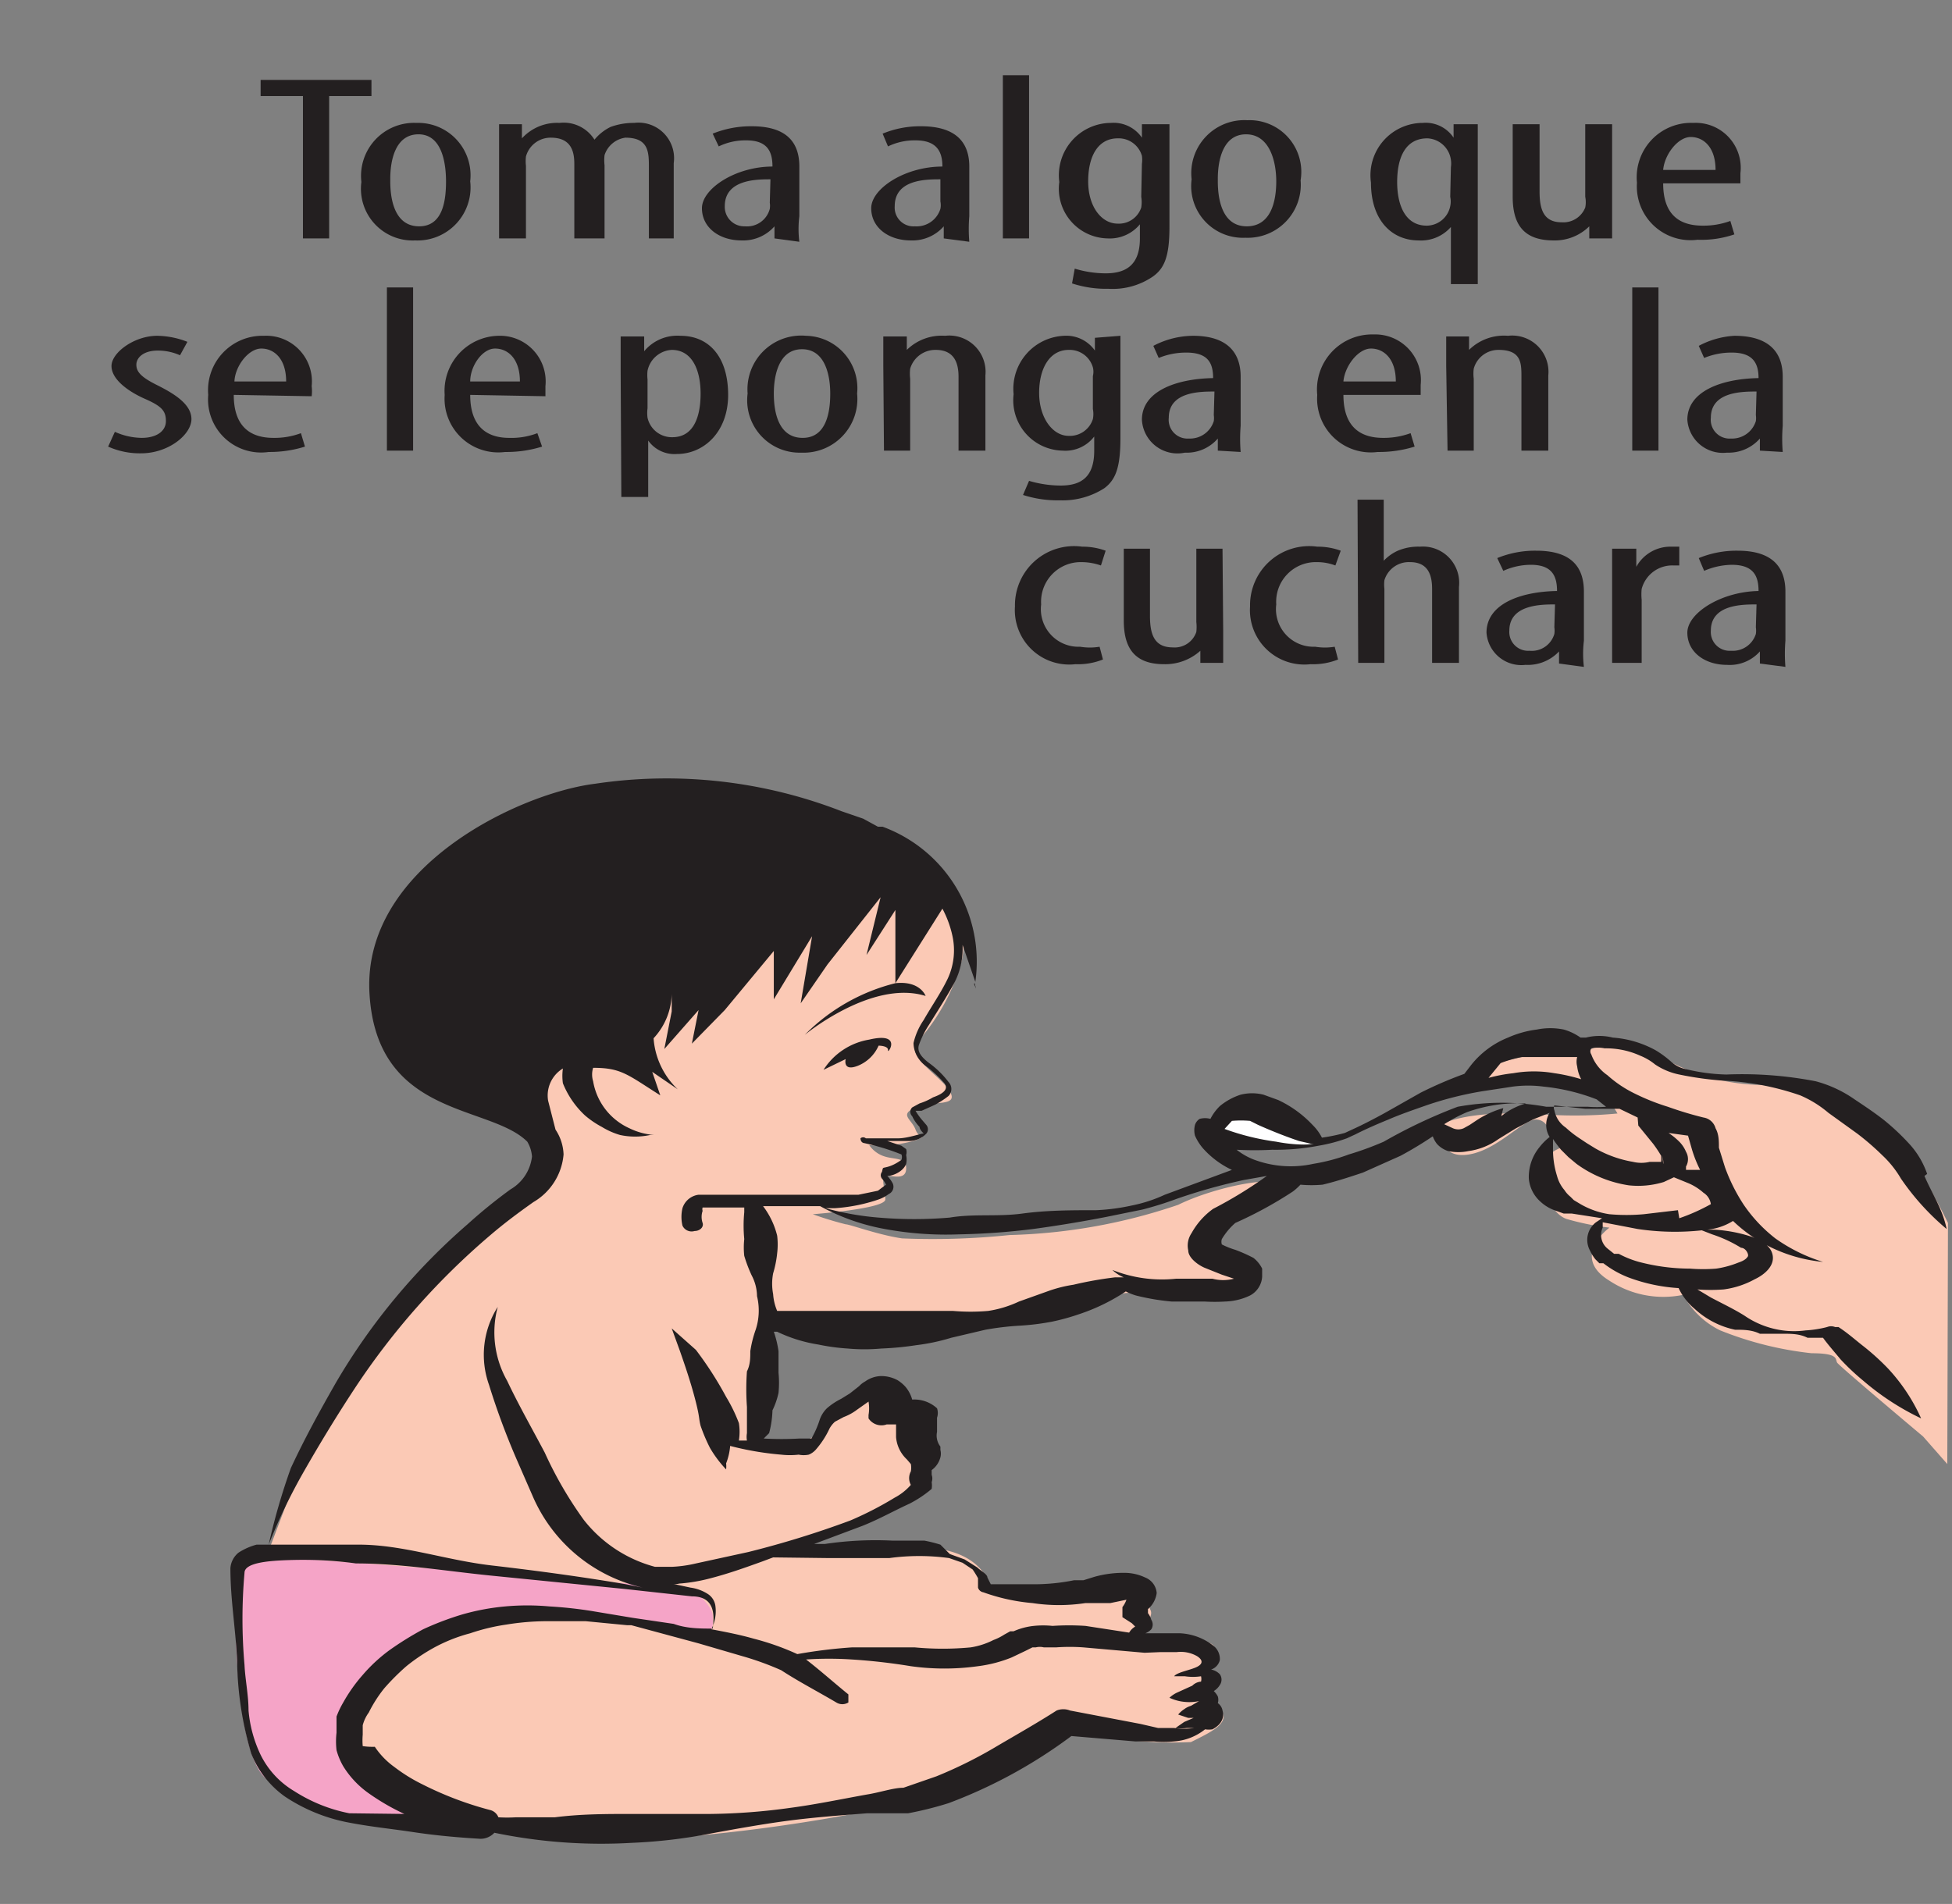 <svg id="Capa_1" data-name="Capa 1" xmlns="http://www.w3.org/2000/svg" viewBox="0 0 29.06 28.35"><rect x="0" y="0" width="29.06" height="28.35" fill="#808080" stroke="none"/><defs><style>.cls-1{fill:#fff;}.cls-2{fill:#f5a4c7;}.cls-3{fill:#fbc9b5;}.cls-4{fill:#231f20;}</style></defs><title>2-4meses</title><path class="cls-1" d="M19.68,17a3.71,3.71,0,0,1-1.07.07c-.4-.07-.66-.28-.55-.4a1.45,1.45,0,0,1,.54-.21Z"/><path class="cls-2" d="M11.62,24.29a11.6,11.6,0,0,0-2.85-1.36A20.32,20.32,0,0,0,4.31,23s-.75.14-.79.37-.06,2.74.45,3.12.77.61,2.4.7a8.73,8.73,0,0,0,3.52-.7c.08-.07,1.73-2.18,1.73-2.18"/><path class="cls-3" d="M29,18.21s-.68-1.41-1.1-1.58a4.36,4.36,0,0,0-1.44-.48,3.06,3.06,0,0,1-1.58-.33c-.55-.3-.86-.39-1.17-.21s-.05-.07-.43,0a9.78,9.78,0,0,0-1.16.27.65.65,0,0,0-.32.23,14,14,0,0,1,1.76.09.76.76,0,0,1,.52.38,6.73,6.73,0,0,1-1.27,0l-.37,0c-.57,0-1,.12-1,.21s0,.47.43.4.81-.53,1-.52.19.21.33.35-.17,0-.2.41.15.66.32.72a3.92,3.92,0,0,0,.64.13s-.59.43,0,.79a1.46,1.46,0,0,0,1.1.21,1.23,1.23,0,0,0,.55.53,5.12,5.12,0,0,0,1.36.34c.41,0,.35.09.38.14s1.28,1.1,1.28,1.1l.36.41Z"/><path class="cls-3" d="M10.06,24.27A11.73,11.73,0,0,0,7.71,24c-.47.11-2.29.57-2.42,1.33s-.08,1.34,1.1,1.74a12.36,12.36,0,0,0,3.67.29,25.28,25.28,0,0,0,4.22-.7c.36-.21,1.69-.9,1.69-.9a6.09,6.09,0,0,0,1.76.18c.3-.15.61-.29.43-.49S18,25,18,24.89s.27-.41-.1-.45a10.16,10.16,0,0,0-1.14,0s.44-.3.37-.46,0-.27-.17-.35a1.55,1.55,0,0,0-.81,0c-.38.05-1.31.23-1.42-.05s-.4-.52-1-.54S12,23,12,23a15.56,15.56,0,0,0,1.82-.92,2.19,2.19,0,0,1,0-.33,1,1,0,0,0-.12-.7c-.14-.14-.42-.49-.61-.44a1.07,1.07,0,0,0-.57.27c-.28.21-.25.57-.66.59a3.28,3.28,0,0,1-.71,0s.34-.82.41-1.07a1.22,1.22,0,0,0-.11-.64,20.42,20.42,0,0,0,2.48.14,8,8,0,0,0,1.77-.39A3.7,3.7,0,0,1,17,19.24a5.15,5.15,0,0,0,1.59.05c.17-.07,0-.27-.3-.44s-.5-.5-.2-.63,1.05-.36,1-.55-1,0-1.55.27a8.42,8.42,0,0,1-2.51.45,11,11,0,0,1-1.6.05c-.35-.05-.78-.21-.84-.21a5,5,0,0,1-.49-.15s1.08-.08,1.08-.22-.07-.33,0-.35.3.08.31-.1-.16-.14-.32-.19a.43.43,0,0,1-.23-.17,1.93,1.93,0,0,0,.69-.07c.19-.09.06,0,0-.16s-.25-.22,0-.33.65,0,.51-.24-.69-.53-.47-.75a3,3,0,0,0,.64-1.17,1,1,0,0,0-.23-.94,2.11,2.11,0,0,0-2-.4c-1,.26-4.63,1.23-4.24,2.07A4.27,4.27,0,0,1,8.06,17c0,.34.16.43-.73,1.08a13.48,13.48,0,0,0-2.61,3.09c-.13.37-.75,2-.75,2l6.32.48s.32.25.32.41.07.41-.55.21"/><path class="cls-4" d="M12.77,15.87a.57.57,0,0,0,.31-.3s.15,0,.14.07.23-.28-.28-.16a1,1,0,0,0-.68.45l.33-.16s-.05.19.18.1"/><polygon class="cls-4" points="14.53 14.72 14.51 14.64 14.5 14.65 14.53 14.72"/><path class="cls-4" d="M24.39,16.76h0l.22.27a1.88,1.88,0,0,1,.12.18.47.47,0,0,1,0,.09v0h0l-.06,0-.11,0a.53.53,0,0,1-.25,0,1.71,1.71,0,0,1-.56-.2l-.13-.08-.12-.08a1.57,1.57,0,0,1-.19-.15.4.4,0,0,1-.17-.26.08.08,0,0,1,0-.07l.46.05H24l.11,0,0,0,.27.13m.75.27h0l.06.21a1.88,1.88,0,0,0,.12.3l-.21,0,0-.05a.22.22,0,0,0,0-.22.48.48,0,0,0-.09-.14,1,1,0,0,0-.17-.14Zm-.38.3h0S24.77,17.32,24.76,17.33Zm.23.81h0l-.51.06a2.88,2.88,0,0,1-.51,0,1.21,1.21,0,0,1-.43-.15l-.1-.06s0,0-.05-.05a.41.41,0,0,1-.09-.1.53.53,0,0,1-.11-.21,1.31,1.31,0,0,1-.06-.41v-.14a1.67,1.67,0,0,0,.12.16l.11.11.12.1a1.76,1.76,0,0,0,.78.32,1.3,1.3,0,0,0,.52-.05l.15-.07h0l.22.09a.83.83,0,0,1,.22.14.24.24,0,0,1,.11.17v0h0A2.89,2.89,0,0,1,25,18.14Zm-2-1.57h.16l0,0Zm-.6.05h0a1.46,1.46,0,0,0-.38.17l-.12.08-.09.05a.2.2,0,0,1-.16,0l-.13-.06a2.21,2.21,0,0,1,.34-.18,2.29,2.29,0,0,1,.88-.13A1,1,0,0,0,22.35,16.62ZM20.6,17h0a4.6,4.6,0,0,1-.52.19,2.78,2.78,0,0,1-.53.14,1.56,1.56,0,0,1-.9-.07,1,1,0,0,1-.24-.14,5,5,0,0,0,.53,0,3.34,3.34,0,0,0,.69-.06,2.42,2.42,0,0,0,.42-.11l.13-.06s.17-.09.49-.22c.16-.07.36-.14.59-.22a5.19,5.19,0,0,1,.8-.2l.46-.07a1.76,1.76,0,0,1,.46,0,3,3,0,0,1,.79.19l.14.11a1.85,1.85,0,0,1-.27,0c-.2,0-.4,0-.62,0a3.68,3.68,0,0,0-1.32,0A7.69,7.69,0,0,0,20.6,17Zm-2.54,1h0l0,0h0a1.1,1.1,0,0,0-.32.36.33.33,0,0,0-.05.26c0,.11.15.22.25.26l.25.1.18.06s0,0,0,0a.06.06,0,0,1,0,0,.62.62,0,0,1-.32,0l-.27,0h-.27a2,2,0,0,1-.95-.13,0,0,0,0,0,0,0s0,0,0,0a.56.56,0,0,0,.17.11l-.13,0a5.52,5.52,0,0,0-.62.11,2,2,0,0,0-.39.1l-.42.15a1.65,1.65,0,0,1-.46.14,3,3,0,0,1-.52,0c-.17,0-.35,0-.52,0s-.33,0-.49,0h-.85c-.35,0-.63,0-.76,0a.76.76,0,0,1-.06-.25.82.82,0,0,1,0-.31,1.59,1.59,0,0,0,.06-.3,1.09,1.09,0,0,0,0-.26,1.2,1.2,0,0,0-.21-.44l.85,0a3.17,3.17,0,0,0,.91.33,5,5,0,0,0,1.15.09,10.36,10.36,0,0,0,1.11-.08c.37-.05.73-.11,1.09-.18l.54-.11a5.14,5.14,0,0,0,.51-.16,8.51,8.51,0,0,1,1-.28l.34-.06A6.34,6.34,0,0,1,18.06,18ZM11.25,19.8h0a1.67,1.67,0,0,0-.08.32c0,.1,0,.2-.05.3a3.61,3.61,0,0,0,0,.53v.39a.31.31,0,0,0,0,.11H11a.82.82,0,0,0,0-.26,2.33,2.33,0,0,0-.19-.39,5.32,5.32,0,0,0-.45-.7L10,19.78h0s0,0,0,0l.12.33c.07.2.16.46.23.73s.05.27.08.39a2.52,2.52,0,0,0,.14.33,1.72,1.72,0,0,0,.24.32h0s0,0,0,0a.41.41,0,0,0,0-.09.91.91,0,0,0,.06-.26v0a4.46,4.46,0,0,0,.76.13,1.14,1.14,0,0,0,.26,0,.37.37,0,0,0,.15,0,.28.28,0,0,0,.11-.08,1.32,1.32,0,0,0,.2-.31.39.39,0,0,1,.08-.1l.13-.07a.78.78,0,0,0,.2-.11l.17-.12h0a.59.59,0,0,1,0,.2h0s0,0,0,.05a.23.23,0,0,0,.27.09h.14v.19a.51.51,0,0,0,.16.33l.06.07a.29.29,0,0,1,0,.11.21.21,0,0,0,0,.2l0,0s0,0,0,0a.83.83,0,0,1-.24.19,5.13,5.13,0,0,1-.66.34,14.17,14.17,0,0,1-1.52.47l-.78.17a1.93,1.93,0,0,1-.35.05H10l-.08,0-.17,0a2,2,0,0,1-1.06-.7,5.8,5.8,0,0,1-.58-1c-.19-.36-.39-.71-.56-1.07a1.46,1.46,0,0,1-.14-1.1,0,0,0,0,0,0,0h0a1.33,1.33,0,0,0-.13,1.16,10.9,10.9,0,0,0,.42,1.13l.24.55a2.35,2.35,0,0,0,1.63,1.34l-.25-.05c-.65-.11-1.31-.2-2-.28S6,23,5.34,23c-.34,0-.68,0-1,0L4,23a8.52,8.52,0,0,1,.53-1.1c.24-.42.49-.83.76-1.24a10.8,10.8,0,0,1,2-2.26c.21-.18.41-.33.65-.5a.91.91,0,0,0,.45-.71.71.71,0,0,0-.12-.37l-.11-.43a.47.47,0,0,1,.22-.48.78.78,0,0,0,0,.22,1.33,1.33,0,0,0,.33.48,1.38,1.38,0,0,0,.25.17,1.11,1.11,0,0,0,.27.12,1.07,1.07,0,0,0,.45,0l.17,0v0H9.74a1,1,0,0,1-.37-.1.94.94,0,0,1-.54-.7.34.34,0,0,1,0-.2l0,0a0,0,0,0,0,0,0h0c.42,0,.51.1,1,.41l-.12-.35h0v0l.38.26a1.16,1.16,0,0,1-.36-.76A1,1,0,0,0,10,14.8s0-.18,0,.26l-.11.56.51-.58-.1.5.49-.5.73-.88,0,.72.57-.94-.17,1,.4-.58.79-1-.21.86.43-.67,0,1.09a2.87,2.87,0,0,0-1.35.77s1-.83,1.8-.58c0,0-.08-.23-.45-.19l.7-1.11a1.56,1.56,0,0,1,.15.41,1,1,0,0,1-.07.63c-.1.21-.24.41-.36.62a1,1,0,0,0-.15.34c0,.13.07.26.18.34a1.79,1.79,0,0,1,.28.26c.06.08,0,.15-.17.21a.93.93,0,0,1-.2.09l-.11.06a.09.09,0,0,0,0,.13.57.57,0,0,0,.11.16c0,.05.08.11.06.1s-.23.07-.38.07h-.48a.06.06,0,0,0-.08,0s0,.06.05.07a3.39,3.39,0,0,1,.56.17l0,0v0a.11.11,0,0,1,0,.08s-.09.07-.19.1-.08,0-.1.08a.08.08,0,0,0,0,.1.35.35,0,0,1,.06.09s0,0-.12.09l-.29.06-.3,0c-.42,0-.84,0-1.26,0l-.32,0-.32,0H10.4a.29.29,0,0,0-.13.05.29.29,0,0,0-.11.15.57.57,0,0,0,0,.26h0a.15.15,0,0,0,.18.08c.08,0,.14-.06.12-.12h0a.28.28,0,0,1,0-.18.08.08,0,0,1,0-.05h0s0,0,0,0l.32,0h.3s0,.05,0,.07a2.06,2.06,0,0,0,0,.4,1.14,1.14,0,0,0,0,.25,2.12,2.12,0,0,0,.11.29.68.68,0,0,1,.08.31A.91.91,0,0,1,11.25,19.8Zm1.08,3.4h.46l.45,0a3.29,3.29,0,0,1,.89,0l.2.07.15.1a1.48,1.48,0,0,1,.08.13v.14a.1.1,0,0,0,.08.07h0a2.87,2.87,0,0,0,.73.16,2.63,2.63,0,0,0,.79,0l.2,0,.17,0,.24-.05h0a.41.41,0,0,1-.06.11l0,0c0,.05,0,.11,0,.15l.14.09.05.05h0s0,0,0,0l0,0a.25.25,0,0,0-.09.09v0l-.65-.1a3.68,3.68,0,0,0-.49,0,1.37,1.37,0,0,0-.28,0,1,1,0,0,0-.3.08l-.05,0h0l0,0h0l-.09.05a.8.8,0,0,1-.16.08,1.13,1.13,0,0,1-.34.11,4.44,4.44,0,0,1-.83,0c-.3,0-.63,0-.94,0a7.46,7.46,0,0,0-.81.1,3.87,3.87,0,0,0-.65-.23c-.21-.06-.42-.1-.63-.14h0a.59.59,0,0,0,.06-.35.25.25,0,0,0-.12-.18.63.63,0,0,0-.25-.09L10,23.58H10a.2.2,0,0,0,.11,0,2.53,2.53,0,0,0,.47-.08c.27-.07.52-.16.77-.25l.16-.06Zm4.49.48h0v0S16.81,23.68,16.82,23.68Zm.46.92h.24a.49.49,0,0,1,.3.06c.08.05.1.11,0,.16s-.3.08-.34.14a0,0,0,0,0,0,0h-.06s0,0,0,0h.22a.79.79,0,0,0,.24,0h0a.16.16,0,0,1,0,.08s-.07,0-.13.06l-.22.1a.43.43,0,0,0-.12.08.71.71,0,0,0,.15.05.72.72,0,0,0,.29,0l-.12.07h0c-.05,0,0,0,0,0h0a.31.31,0,0,0-.1.05.39.39,0,0,0-.09.08l.15.05.14,0h0s0,0,0,0h.07l-.05,0h0l-.08,0-.14.06-.13.09a.63.63,0,0,0,.17,0h.11a1,1,0,0,1-.3,0l-.24,0-.26-.06-1.05-.2a.27.27,0,0,0-.2,0h0c-.28.18-.58.35-.87.52a6.58,6.58,0,0,1-.92.46l-.49.17c-.15,0-.35.07-.54.1-.39.07-.77.15-1.15.2a9.23,9.23,0,0,1-1.18.09l-.58,0-.58,0c-.39,0-.77,0-1.16.05-.19,0-.39,0-.58,0a2.26,2.26,0,0,1-.26,0,.18.18,0,0,0-.13-.11h0a5.07,5.07,0,0,1-1-.38,2.48,2.48,0,0,1-.42-.26,1.17,1.17,0,0,1-.29-.3A1,1,0,0,1,5.4,26a1,1,0,0,1,0-.17l0-.09a.06.06,0,0,0,0,0l0-.05a.56.56,0,0,1,.09-.19,2,2,0,0,1,.23-.36,3.43,3.43,0,0,1,.33-.33,2.8,2.8,0,0,1,.4-.27A2.41,2.41,0,0,1,7,24.32a3,3,0,0,1,.54-.13,3.79,3.79,0,0,1,.58-.05c.2,0,.39,0,.6,0l.62.06H9.4l1,.27.65.19a4.37,4.37,0,0,1,.58.21c.26.17.55.32.82.48h0a.17.17,0,0,0,.18,0s0-.09,0-.12h0c-.21-.17-.41-.35-.63-.52a5.1,5.1,0,0,1,.68,0,8.78,8.78,0,0,1,.88.1,3.61,3.61,0,0,0,1,0,2,2,0,0,0,.5-.13l.21-.1.1-.05h0l.05,0a.24.24,0,0,1,.12,0h.18a2.84,2.84,0,0,1,.41,0l.91.08ZM4.38,26.67h0a1.29,1.29,0,0,1-.5-.54,1.91,1.91,0,0,1-.18-.66c0-.23-.05-.46-.06-.68a7.82,7.82,0,0,1,0-1.37c0-.15.35-.18.66-.19s.64,0,1,.05c.66,0,1.31.11,2,.18l2,.2,1,.11c.34,0,.34.27.31.48-.18,0-.39,0-.58-.07l-.61-.09-.6-.1a6.27,6.27,0,0,0-.64-.07,3.64,3.64,0,0,0-.66,0,3.44,3.44,0,0,0-.64.12,4.37,4.37,0,0,0-.58.22,4.75,4.75,0,0,0-.5.31,2.37,2.37,0,0,0-.4.37,2.34,2.34,0,0,0-.29.41,1.31,1.31,0,0,0-.1.21l0,.05,0,.07,0,.12a1.13,1.13,0,0,0,0,.26,1,1,0,0,0,.1.24,1.38,1.38,0,0,0,.39.41,3.35,3.35,0,0,0,.52.3h0L5.2,27A2.35,2.35,0,0,1,4.38,26.67ZM17.94,17Zm0,0Zm.4-.31h0a1.57,1.57,0,0,1,.27,0s.07,0,0,0l.12.06c.2.09.43.18.61.24l.22.05A2.25,2.25,0,0,1,19,17a3.61,3.61,0,0,1-.77-.19h0l0,0Zm4-.86h0a1.68,1.68,0,0,1,.32-.09l.17,0H23l.28,0,.2,0a.27.27,0,0,0,0,.14.53.53,0,0,0,.06.19,2.59,2.59,0,0,0-.4-.09,1.77,1.77,0,0,0-.61,0,2.41,2.41,0,0,0-.37.07Zm6.35,1.65a1.27,1.27,0,0,0-.25-.43,3.46,3.46,0,0,0-.39-.37c-.14-.11-.29-.21-.44-.31a1.83,1.83,0,0,0-.58-.27A5.74,5.74,0,0,0,25.7,16a2.81,2.81,0,0,1-.6-.08.46.46,0,0,1-.22-.11,1.53,1.53,0,0,0-.23-.17,1.55,1.55,0,0,0-.64-.19.82.82,0,0,0-.4,0l-.08,0a.82.82,0,0,0-.25-.12,1,1,0,0,0-.4,0,1.52,1.52,0,0,0-.43.12,1.33,1.33,0,0,0-.55.41l-.1.13a6,6,0,0,0-.65.28l-.53.3c-.29.16-.47.24-.47.24l-.13.06a2.79,2.79,0,0,1-.34.07.73.73,0,0,0-.14-.19,1.68,1.68,0,0,0-.51-.37l-.22-.08a.7.7,0,0,0-.34,0,.94.94,0,0,0-.31.17.73.73,0,0,0-.14.19.31.31,0,0,0-.16,0,.17.17,0,0,0-.07.09.32.32,0,0,0,0,.16.76.76,0,0,0,.12.19,1.34,1.34,0,0,0,.43.32h0l-1,.37a2.16,2.16,0,0,1-.49.16,3.07,3.07,0,0,1-.53.07c-.36,0-.73,0-1.1.05s-.72,0-1.08.06a6.23,6.23,0,0,1-1.06,0,4.22,4.22,0,0,1-.79-.14h.14a2.5,2.5,0,0,0,.65-.13.55.55,0,0,0,.15-.08.12.12,0,0,0,.06-.16.52.52,0,0,0-.08-.11h0c.09,0,.24-.07.28-.18a.31.31,0,0,0,0-.13.16.16,0,0,0,0-.09l-.07-.05-.21-.07h.06l.26,0a.36.36,0,0,0,.26-.11.1.1,0,0,0,0-.13l-.06-.07a.94.94,0,0,1-.1-.14s0,0,0,0l.09,0,.2-.09a1.37,1.37,0,0,0,.2-.13.15.15,0,0,0,0-.21,1.38,1.38,0,0,0-.3-.29c-.1-.08-.17-.16-.14-.26a1.4,1.4,0,0,1,.15-.3c.13-.21.26-.41.38-.63a1.11,1.11,0,0,0,.12-.56l.19.55a2.14,2.14,0,0,0-1.38-2.31l-.07,0-.22-.12-.32-.11a7.19,7.19,0,0,0-3.67-.41c-1.13.14-3.46,1.24-3.36,3.11S7.29,16.44,7.85,17a.51.51,0,0,1,.07.22.65.65,0,0,1-.32.49,7.67,7.67,0,0,0-.64.52A9.4,9.4,0,0,0,5,20.59c-.24.42-.47.84-.67,1.27A9.58,9.58,0,0,0,4,23l-.18,0a.93.93,0,0,0-.27.12.33.33,0,0,0-.12.23c0,.47.08.92.1,1.38a5.08,5.08,0,0,0,.21,1.38,1.43,1.43,0,0,0,.5.64,2.57,2.57,0,0,0,.91.38c.35.07.67.1,1,.15s.66.08,1,.1a.28.28,0,0,0,.21-.09,7.82,7.82,0,0,0,2.05.15,7.76,7.76,0,0,0,1.18-.14c.38-.07.77-.14,1.15-.19s.79-.08,1.17-.11c.19,0,.39,0,.61,0a5.26,5.26,0,0,0,.6-.15,7.36,7.36,0,0,0,1.83-1l.95.08.28,0a1.51,1.51,0,0,0,.3,0,.83.83,0,0,0,.46-.18.35.35,0,0,0,.11,0c.17-.09.17-.21.15-.28a.17.17,0,0,0-.07-.11.17.17,0,0,0,0-.1.32.32,0,0,0-.06-.08.26.26,0,0,0,.09-.09.14.14,0,0,0,0-.16.24.24,0,0,0-.13-.07.2.2,0,0,0,.13-.14.25.25,0,0,0-.09-.21.87.87,0,0,0-.5-.19h-.22l-.21,0H17l0,0h.05a.24.24,0,0,0,.09-.06.13.13,0,0,0,0-.14.31.31,0,0,0-.05-.1l0-.06a.38.38,0,0,0,.13-.24.27.27,0,0,0-.17-.23.72.72,0,0,0-.3-.07,1.6,1.6,0,0,0-.46.06l-.16.05-.14,0a3,3,0,0,1-.62.06c-.2,0-.42,0-.62,0l-.05-.1c0-.05-.1-.1-.15-.15l-.19-.12-.22-.08L14,23a2.1,2.1,0,0,0-.24-.06l-.23,0-.25,0a5.11,5.11,0,0,0-1,.05l-.16,0,.72-.27c.25-.1.46-.22.7-.33a1.72,1.72,0,0,0,.33-.22.31.31,0,0,0,0-.1.16.16,0,0,0,0-.11s0,0,0-.07A.34.34,0,0,0,14,21.7a.22.22,0,0,0,0-.11s0,0,0-.05l0,0a.27.27,0,0,1-.05-.22v-.21a.22.22,0,0,0,0-.14.5.5,0,0,0-.37-.13h0a.5.5,0,0,0-.1-.19.53.53,0,0,0-.12-.1.51.51,0,0,0-.25-.06.43.43,0,0,0-.23.08.35.35,0,0,0-.09.07l-.14.11-.13.08a1,1,0,0,0-.21.14.44.44,0,0,0-.11.18,1.42,1.42,0,0,1-.12.27s0,0,0,0l0,0-.18,0a4.73,4.73,0,0,1-.53,0l.08-.08A1.47,1.47,0,0,0,11.5,21a1.14,1.14,0,0,0,.09-.26,1.54,1.54,0,0,0,0-.3c0-.11,0-.21,0-.32a1.53,1.53,0,0,0-.07-.29s0,0,.05,0a2.2,2.2,0,0,0,.61.19,3.11,3.11,0,0,0,.44.06,2.78,2.78,0,0,0,.5,0,4.57,4.57,0,0,0,.52-.05,3,3,0,0,0,.52-.11l.51-.12a4.26,4.26,0,0,1,.5-.06,3.65,3.65,0,0,0,.49-.06,3.26,3.26,0,0,0,.4-.11,2.9,2.9,0,0,0,.7-.34.94.94,0,0,0,.15.06,3.46,3.46,0,0,0,.53.09l.25,0,.24,0a2.51,2.51,0,0,0,.31,0,.91.91,0,0,0,.37-.09.34.34,0,0,0,.18-.28v-.06s0,0,0-.06a.46.46,0,0,0-.13-.16,2.31,2.31,0,0,0-.27-.12,1.19,1.19,0,0,1-.2-.08l0,0a.13.13,0,0,1,0-.08,1,1,0,0,1,.2-.24,6,6,0,0,0,.86-.47.9.9,0,0,0,.11-.1v0a1.86,1.86,0,0,0,.33,0c.21-.05.42-.12.6-.18l.56-.25a5.55,5.55,0,0,0,.48-.29.41.41,0,0,0,.06.11.38.38,0,0,0,.17.11.73.73,0,0,0,.3,0,1,1,0,0,0,.45-.18l.26-.16.25-.13.25-.1h0a.34.34,0,0,0,0,.36v0h0a.85.85,0,0,0-.15.15.7.7,0,0,0-.16.47.52.52,0,0,0,.17.34.62.62,0,0,0,.21.13l.14.05.12,0,.45.07-.09.06a.33.33,0,0,0-.09.42.66.66,0,0,0,.08.13l.06.06.06,0a1.48,1.48,0,0,0,.37.21,2.57,2.57,0,0,0,.75.16.9.9,0,0,0,.24.31,1.27,1.27,0,0,0,.6.31c.12,0,.25,0,.37.06l.35,0c.12,0,.24,0,.36.06l.23,0c.08.11.17.21.26.32a3.47,3.47,0,0,0,.34.32,3.87,3.87,0,0,0,.86.56h0s0,0,0,0a2.72,2.72,0,0,0-.49-.74,3.59,3.59,0,0,0-.35-.32c-.13-.1-.25-.21-.39-.3l-.05,0a.16.16,0,0,0-.12,0,1.64,1.64,0,0,1-.32.05,1.29,1.29,0,0,1-.34,0,1.31,1.31,0,0,1-.57-.22c-.16-.1-.33-.18-.5-.27l-.2-.12a2.56,2.56,0,0,0,.39,0,1.31,1.31,0,0,0,.46-.15c.15-.07.3-.2.27-.36s-.2-.22-.3-.27a2.15,2.15,0,0,0-.57-.11h-.21l.18.07a2,2,0,0,1,.43.2c.07,0,.12.1.1.13s-.05.06-.14.09a1.44,1.44,0,0,1-.33.09,2.47,2.47,0,0,1-.39,0,3,3,0,0,1-.76-.1,1.44,1.44,0,0,1-.3-.12l-.07,0,0,0-.1-.08a.26.26,0,0,1-.07-.31l0-.08h0l.52.1a3.75,3.75,0,0,0,1.11,0,.88.88,0,0,0,.31-.12,2.2,2.2,0,0,0,.48.35,2.27,2.27,0,0,0,.86.26h0s0,0,0,0a2.48,2.48,0,0,1-.71-.35,2.21,2.21,0,0,1-.47-.5,2.66,2.66,0,0,1-.28-.56l-.09-.29c0-.1,0-.2-.05-.29a.22.22,0,0,0-.18-.16h0a5.34,5.34,0,0,1-.53-.16,3.26,3.26,0,0,1-.5-.2,1.75,1.75,0,0,1-.4-.27.64.64,0,0,1-.24-.31.08.08,0,0,1,0-.09.5.5,0,0,1,.2,0,1.23,1.23,0,0,1,.53.11.85.85,0,0,1,.22.13A1,1,0,0,0,25,16a4.92,4.92,0,0,0,.64.09,4.05,4.05,0,0,1,1.16.22,1.64,1.64,0,0,1,.42.26l.43.31a3.87,3.87,0,0,1,.37.32,1.54,1.54,0,0,1,.28.35,3.7,3.7,0,0,0,.68.75h0s0,0,0,0C28.92,18,28.76,17.77,28.65,17.51Z"/><polygon class="cls-4" points="4.51 1.43 3.88 1.43 3.88 1.19 5.53 1.19 5.53 1.43 4.9 1.43 4.9 3.55 4.51 3.55 4.51 1.43"/><path class="cls-4" d="M5.81,2.7h0c0,.28.07.67.43.67s.4-.4.4-.67S6.58,2,6.23,2s-.42.4-.42.66M7,2.7a.79.79,0,0,1-.82.88.77.77,0,0,1-.8-.87.79.79,0,0,1,.82-.88A.78.78,0,0,1,7,2.7Z"/><path class="cls-4" d="M7.43,2.29c0-.2,0-.3,0-.44h.34l0,.21h0a.71.71,0,0,1,.56-.23.54.54,0,0,1,.52.25h0a.72.72,0,0,1,.24-.19,1,1,0,0,1,.35-.06.53.53,0,0,1,.59.6V3.55H9.66V2.49c0-.22,0-.44-.35-.44A.38.38,0,0,0,9,2.31a.66.66,0,0,0,0,.15V3.55H8.55V2.44c0-.19-.05-.39-.35-.39a.38.38,0,0,0-.37.28.61.61,0,0,0,0,.14V3.55H7.43Z"/><path class="cls-4" d="M11.47,2.67h0c-.2,0-.68,0-.68.4a.29.29,0,0,0,.3.3.35.35,0,0,0,.37-.26.28.28,0,0,0,0-.09Zm.06.88,0-.18h0a.62.62,0,0,1-.49.21c-.33,0-.59-.19-.59-.48s.5-.62,1.05-.62v0c0-.23-.08-.39-.39-.39a.91.91,0,0,0-.41.09l-.09-.19a1.52,1.52,0,0,1,.58-.11c.5,0,.71.22.71.6v.74a1.54,1.54,0,0,0,0,.38Z"/><path class="cls-4" d="M14,2.67h0c-.21,0-.68,0-.68.4a.28.28,0,0,0,.3.3A.37.37,0,0,0,14,3.11.28.28,0,0,0,14,3Zm.05.88,0-.18h0a.62.62,0,0,1-.49.21c-.33,0-.59-.19-.59-.48s.5-.62,1.06-.62v0c0-.23-.09-.39-.4-.39a.91.91,0,0,0-.41.09l-.08-.19a1.46,1.46,0,0,1,.57-.11c.5,0,.72.22.72.6v.74a2.3,2.3,0,0,0,0,.38Z"/><rect class="cls-4" x="14.93" y="1.12" width="0.39" height="2.43"/><path class="cls-4" d="M17,2.44h0a.43.43,0,0,0,0-.12.36.36,0,0,0-.36-.26c-.29,0-.44.26-.44.64s.2.63.44.63a.35.35,0,0,0,.35-.24.5.5,0,0,0,0-.16Zm.41-.59c0,.12,0,.27,0,.53v1c0,.45-.08.62-.25.74a1.06,1.06,0,0,1-.66.18,1.62,1.62,0,0,1-.54-.08L16,4a1.59,1.59,0,0,0,.46.07c.31,0,.51-.13.51-.52V3.34h0a.58.58,0,0,1-.48.21.74.74,0,0,1-.72-.84.78.78,0,0,1,.77-.88.51.51,0,0,1,.46.22h0l0-.2Z"/><path class="cls-4" d="M18.13,2.7h0c0,.28.07.67.43.67S19,3,19,2.7,18.9,2,18.55,2s-.42.4-.42.66m1.23,0a.79.79,0,0,1-.82.88.77.77,0,0,1-.8-.87.79.79,0,0,1,.83-.88A.77.77,0,0,1,19.36,2.7Z"/><path class="cls-4" d="M21.6,2.49h0a.37.37,0,0,0,0-.11.37.37,0,0,0-.35-.32c-.33,0-.45.29-.45.65s.13.65.44.65a.36.36,0,0,0,.35-.29.34.34,0,0,0,0-.14Zm0,.89h0a.59.59,0,0,1-.48.2c-.4,0-.71-.3-.71-.86a.78.78,0,0,1,.77-.89.5.5,0,0,1,.46.22h0l0-.2H22c0,.12,0,.27,0,.53V4.23h-.4Z"/><path class="cls-4" d="M24,3.09c0,.19,0,.34,0,.46h-.34l0-.18h0a.73.73,0,0,1-.53.21c-.44,0-.61-.23-.61-.65V1.85h.4v1c0,.27.06.46.33.46a.35.35,0,0,0,.35-.22.41.41,0,0,0,0-.16V1.85H24Z"/><path class="cls-4" d="M25.54,2.53h0c0-.34-.18-.49-.37-.49s-.39.26-.41.49Zm-.78.2c0,.52.3.63.59.63a1.16,1.16,0,0,0,.41-.07l.06.2a1.52,1.52,0,0,1-.55.08.8.8,0,0,1-.9-.85.81.81,0,0,1,.84-.89.67.67,0,0,1,.7.75v.15Z"/><path class="cls-4" d="M1.71,6.43a1,1,0,0,0,.4.09c.22,0,.36-.1.36-.25s-.06-.22-.31-.33-.5-.29-.5-.49S2,5,2.34,5a1.27,1.27,0,0,1,.45.09l-.11.2a.81.81,0,0,0-.33-.07c-.22,0-.32.11-.32.21s.06.18.3.3.52.28.52.51-.34.51-.75.51a1.15,1.15,0,0,1-.49-.1Z"/><path class="cls-4" d="M4.26,5.68h0c0-.34-.18-.49-.37-.49s-.39.26-.4.49Zm-.78.2c0,.52.3.64.59.64a1.12,1.12,0,0,0,.41-.07l.06.2A1.75,1.75,0,0,1,4,6.73a.79.79,0,0,1-.9-.85A.81.81,0,0,1,3.93,5a.68.68,0,0,1,.71.75.62.62,0,0,1,0,.15Z"/><rect class="cls-4" x="5.76" y="4.28" width="0.39" height="2.43"/><path class="cls-4" d="M7.74,5.68h0c0-.34-.18-.49-.37-.49S7,5.45,7,5.68ZM7,5.88c0,.52.3.64.58.64A1.08,1.08,0,0,0,8,6.45l.07.2a1.77,1.77,0,0,1-.55.08.8.8,0,0,1-.9-.85A.82.82,0,0,1,7.42,5a.68.68,0,0,1,.7.75v.15Z"/><path class="cls-4" d="M9.64,6.08h0a.53.53,0,0,0,0,.14.37.37,0,0,0,.37.29c.32,0,.42-.31.42-.65s-.12-.65-.43-.65a.39.39,0,0,0-.36.31.62.62,0,0,0,0,.13Zm-.4-.54c0-.26,0-.41,0-.53h.35l0,.22h0A.64.64,0,0,1,10.13,5c.43,0,.71.32.71.88s-.37.88-.76.88a.48.48,0,0,1-.43-.2h0v.84h-.4Z"/><path class="cls-4" d="M11.52,5.86h0c0,.28.07.66.43.66s.41-.4.41-.66-.07-.66-.42-.66-.42.4-.42.66m1.24,0a.8.8,0,0,1-.83.88.78.78,0,0,1-.8-.88A.8.8,0,0,1,12,5,.78.78,0,0,1,12.76,5.86Z"/><path class="cls-4" d="M13.15,5.45c0-.2,0-.3,0-.44h.35l0,.2h0A.74.74,0,0,1,14.07,5a.54.54,0,0,1,.6.59V6.71h-.4V5.61c0-.2-.06-.4-.34-.4a.39.39,0,0,0-.38.28.66.66,0,0,0,0,.15V6.71h-.39Z"/><path class="cls-4" d="M16.27,5.6h0a.27.27,0,0,0,0-.13.36.36,0,0,0-.36-.26c-.28,0-.44.27-.44.64s.2.64.44.64a.36.36,0,0,0,.36-.25.39.39,0,0,0,0-.15ZM16.68,5c0,.12,0,.27,0,.53v1c0,.45-.08.62-.24.74a1.15,1.15,0,0,1-.66.18,1.68,1.68,0,0,1-.55-.08l.09-.21a1.67,1.67,0,0,0,.47.07c.31,0,.5-.13.5-.52V6.5h0a.54.54,0,0,1-.47.21.75.75,0,0,1-.73-.84A.79.79,0,0,1,15.84,5a.52.52,0,0,1,.46.22h0l0-.19Z"/><path class="cls-4" d="M18.08,5.83h0c-.21,0-.68,0-.68.39a.28.28,0,0,0,.3.31.37.37,0,0,0,.37-.26.31.31,0,0,0,0-.09Zm.05.88,0-.18h0a.61.61,0,0,1-.49.21A.53.53,0,0,1,17,6.25c0-.42.5-.61,1.06-.62v0c0-.23-.08-.38-.4-.38a1.07,1.07,0,0,0-.41.08l-.08-.18A1.29,1.29,0,0,1,17.76,5c.49,0,.71.23.71.61v.73a2.42,2.42,0,0,0,0,.39Z"/><path class="cls-4" d="M20.78,5.68h0c0-.34-.18-.49-.37-.49s-.39.26-.41.49Zm-.78.2c0,.52.3.64.59.64A1.16,1.16,0,0,0,21,6.45l.06.2a1.77,1.77,0,0,1-.55.08.8.8,0,0,1-.9-.85.82.82,0,0,1,.84-.9.68.68,0,0,1,.7.75v.15Z"/><path class="cls-4" d="M21.53,5.45c0-.2,0-.3,0-.44h.34l0,.2h0A.74.74,0,0,1,22.45,5a.54.54,0,0,1,.6.59V6.71h-.4V5.61c0-.2,0-.4-.34-.4a.38.38,0,0,0-.37.28.61.61,0,0,0,0,.15V6.71h-.39Z"/><rect class="cls-4" x="24.3" y="4.28" width="0.39" height="2.43"/><path class="cls-4" d="M26.15,5.83h0c-.21,0-.68,0-.68.39a.28.28,0,0,0,.3.31.37.37,0,0,0,.37-.26.31.31,0,0,0,0-.09Zm.05.88,0-.18h0a.62.62,0,0,1-.49.21.53.53,0,0,1-.59-.49c0-.42.5-.61,1.06-.62v0c0-.23-.09-.38-.4-.38a1.07,1.07,0,0,0-.41.08l-.08-.18A1.28,1.28,0,0,1,25.82,5c.5,0,.72.23.72.61v.73a2.42,2.42,0,0,0,0,.39Z"/><path class="cls-4" d="M16.42,9.82a1,1,0,0,1-.41.07.81.81,0,0,1-.9-.86.88.88,0,0,1,1-.89,1,1,0,0,1,.35.06l-.07.22a.89.89,0,0,0-.29-.05A.59.59,0,0,0,15.5,9a.56.56,0,0,0,.58.63.88.88,0,0,0,.29,0Z"/><path class="cls-4" d="M18.21,9.4c0,.19,0,.34,0,.47h-.34l0-.18h0a.78.78,0,0,1-.54.2c-.43,0-.6-.23-.6-.65V8.17h.39v1c0,.27.06.47.34.47a.34.34,0,0,0,.35-.23.68.68,0,0,0,0-.15V8.17h.39Z"/><path class="cls-4" d="M19.92,9.82a1,1,0,0,1-.41.07.81.81,0,0,1-.9-.86.88.88,0,0,1,1-.89,1,1,0,0,1,.35.06l-.08.22a.77.77,0,0,0-.28-.05A.59.59,0,0,0,19,9a.56.56,0,0,0,.58.63.88.88,0,0,0,.29,0Z"/><path class="cls-4" d="M20.21,7.44h.39v.91h0a.66.66,0,0,1,.21-.15.78.78,0,0,1,.33-.06.54.54,0,0,1,.58.6V9.87h-.4V8.77c0-.21-.06-.4-.33-.4a.38.38,0,0,0-.38.27.59.59,0,0,0,0,.13v1.1h-.39Z"/><path class="cls-4" d="M23.15,9h0c-.2,0-.68,0-.68.39a.28.28,0,0,0,.3.3.35.35,0,0,0,.37-.25.34.34,0,0,0,0-.1Zm.06.88,0-.18h0a.64.64,0,0,1-.5.2.52.52,0,0,1-.58-.48c0-.42.49-.61,1.05-.62v0c0-.23-.08-.39-.39-.39a1,1,0,0,0-.41.09l-.09-.19a1.48,1.48,0,0,1,.58-.11c.5,0,.71.22.71.61v.73a1.63,1.63,0,0,0,0,.39Z"/><path class="cls-4" d="M24,8.61c0-.15,0-.32,0-.44h.36l0,.27h0a.58.58,0,0,1,.52-.3H25v.28h-.08a.47.47,0,0,0-.48.35.81.81,0,0,0,0,.16v.94H24Z"/><path class="cls-4" d="M26.15,9h0c-.21,0-.68,0-.68.39a.28.28,0,0,0,.3.3.36.36,0,0,0,.37-.25.34.34,0,0,0,0-.1Zm.05.88,0-.18h0a.6.6,0,0,1-.49.2c-.33,0-.59-.19-.59-.48s.5-.61,1.06-.62v0c0-.23-.08-.39-.4-.39a1.07,1.07,0,0,0-.41.09l-.08-.19a1.48,1.48,0,0,1,.58-.11c.49,0,.71.22.71.61v.73a2.42,2.42,0,0,0,0,.39Z"/></svg>